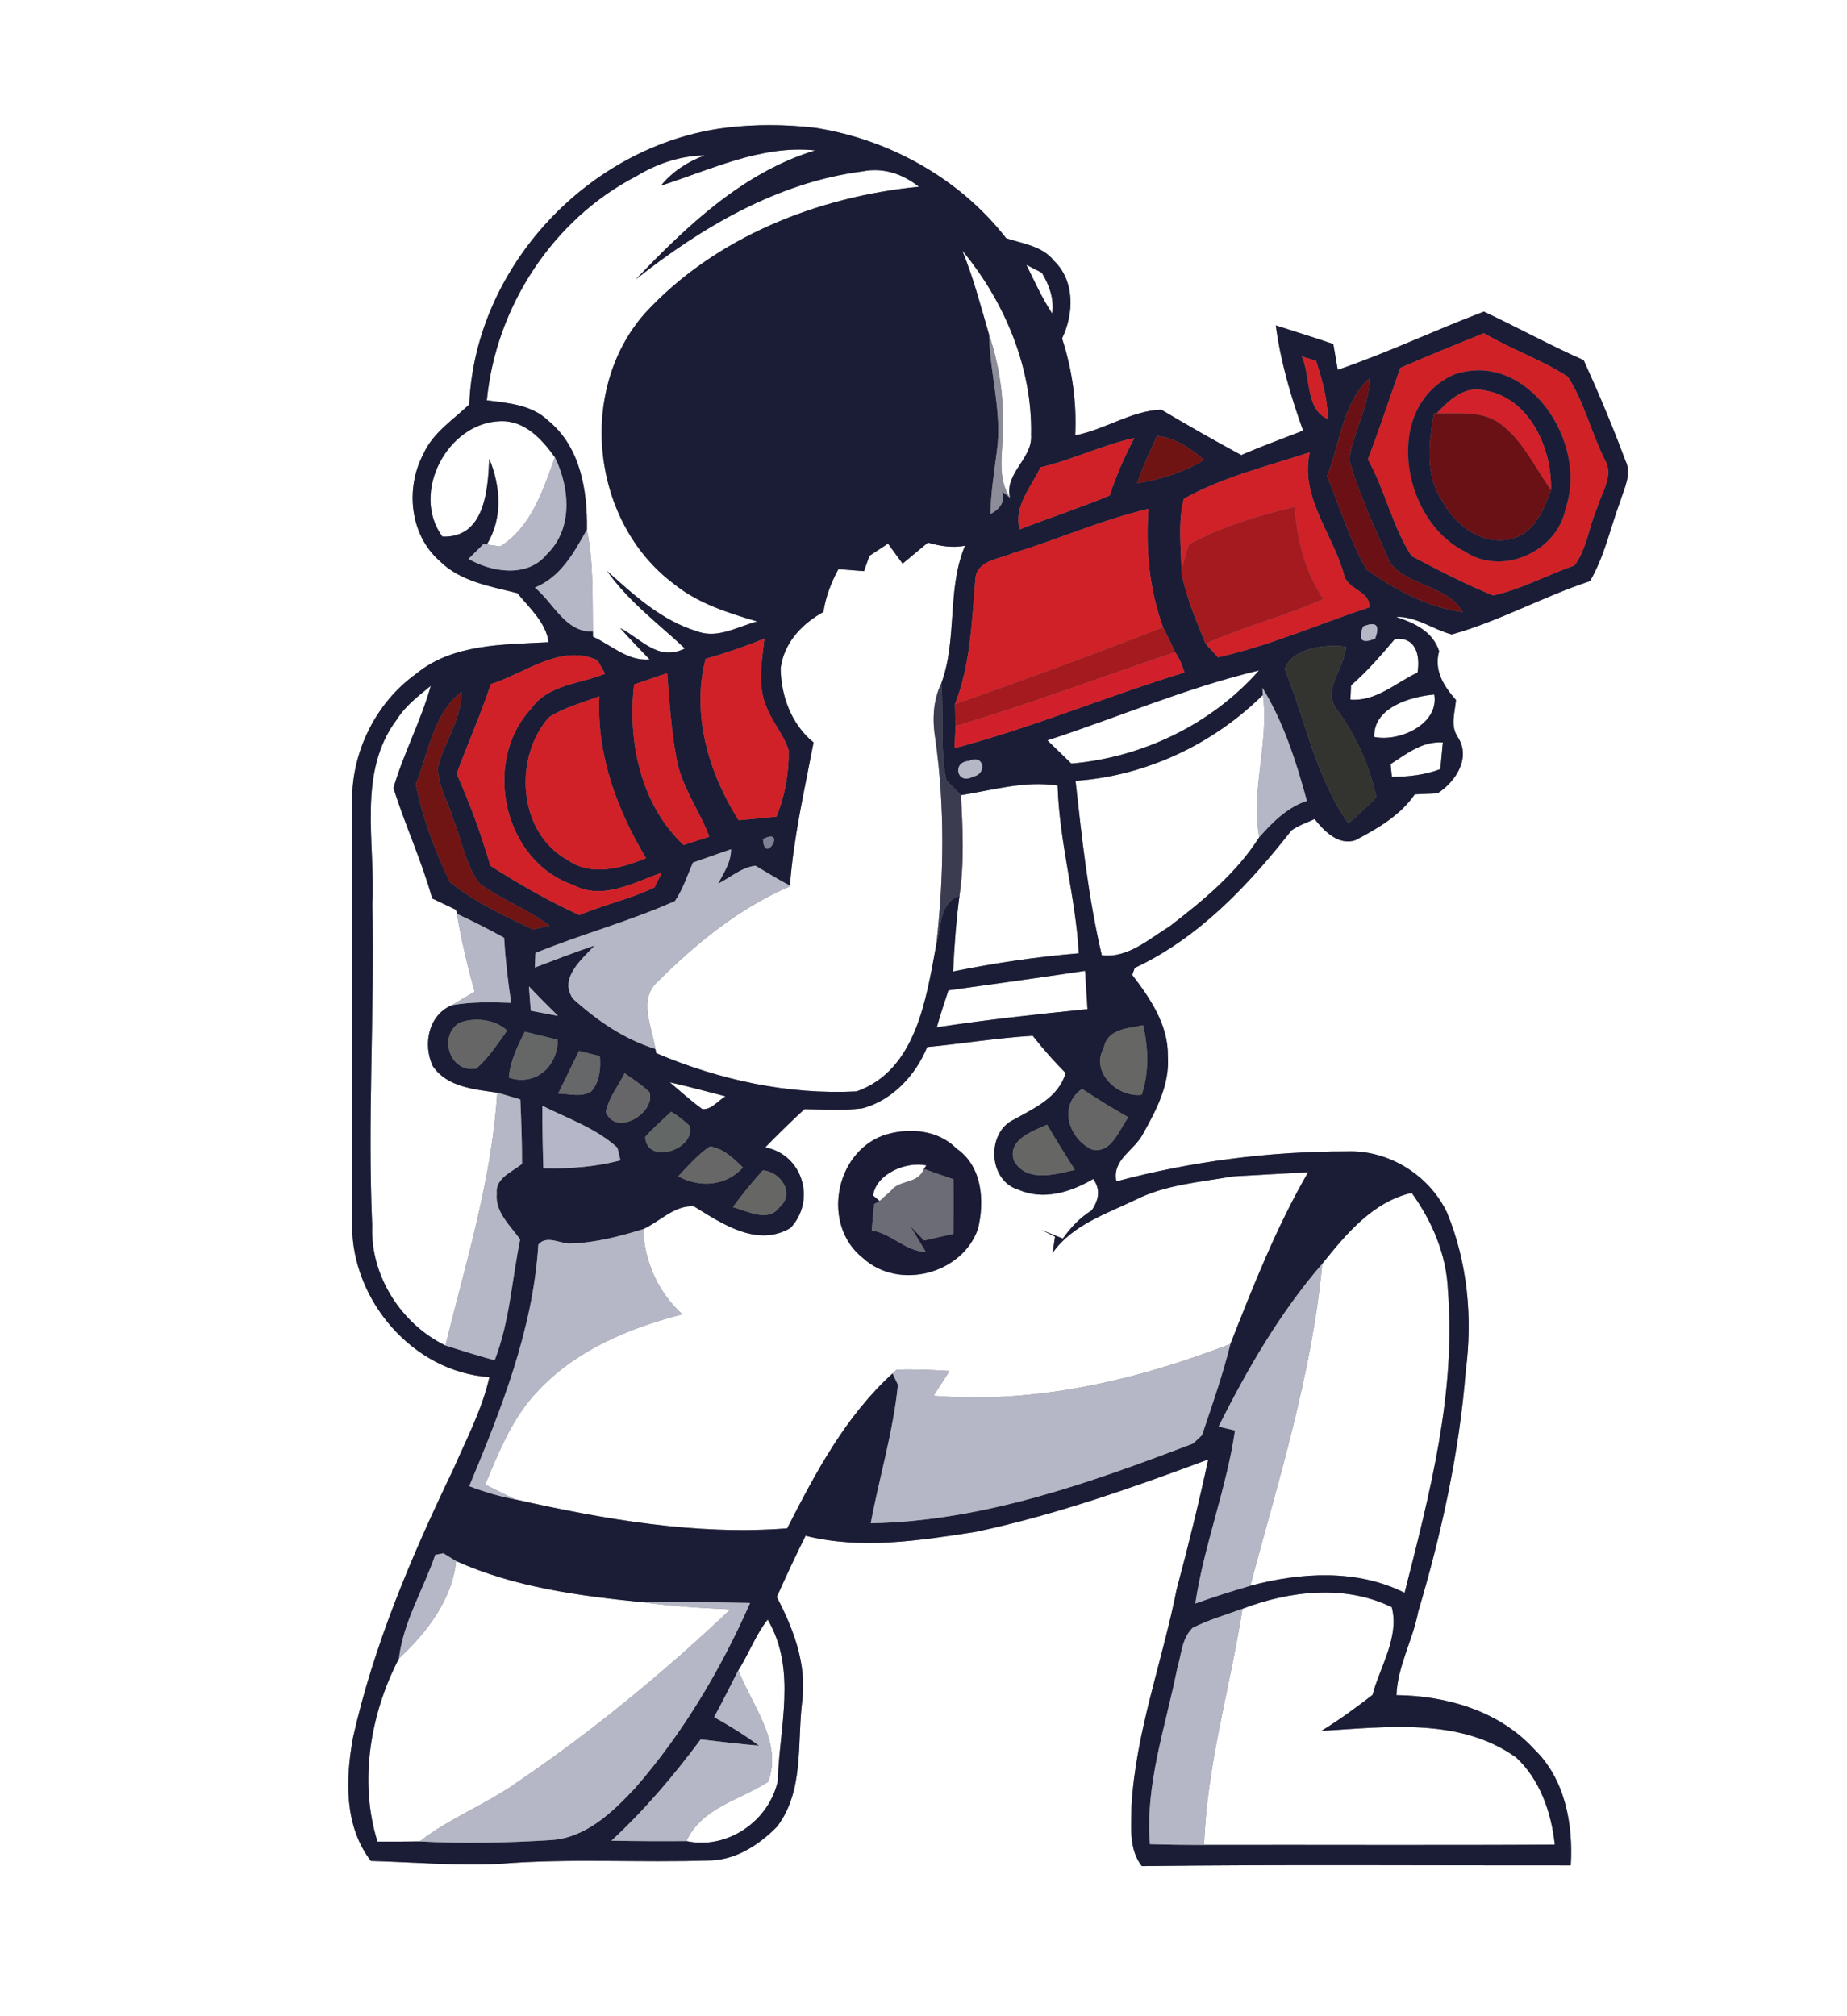 <?xml version="1.0" encoding="UTF-8" ?>
<!DOCTYPE svg PUBLIC "-//W3C//DTD SVG 1.1//EN" "http://www.w3.org/Graphics/SVG/1.1/DTD/svg11.dtd">
<svg width="229pt" height="250pt" viewBox="0 0 229 250" version="1.1" xmlns="http://www.w3.org/2000/svg">
<rect x="0" y="0" width="229" height="250" fill="#808080" stroke="none"/>
<g id="#ffffffff">
<path fill="#ffffff" opacity="1.00" d=" M 0.00 0.00 L 229.00 0.00 L 229.00 250.00 L 0.00 250.00 L 0.00 0.00 M 89.96 15.84 C 73.05 17.98 58.89 33.05 58.18 50.15 C 56.17 52.07 53.65 53.67 52.49 56.30 C 50.25 60.52 50.79 66.28 54.48 69.53 C 57.06 72.12 60.77 72.69 64.15 73.55 C 65.64 75.40 67.68 77.15 68.02 79.63 C 62.41 79.94 56.13 79.79 51.55 83.58 C 46.65 87.11 43.69 93.05 43.66 99.07 C 43.69 116.71 43.67 134.35 43.66 151.99 C 43.67 161.30 51.23 170.13 60.68 170.76 C 59.77 174.78 57.84 178.42 56.21 182.17 C 51.07 192.86 46.36 203.87 43.76 215.49 C 42.84 220.63 42.65 226.38 45.98 230.75 C 51.33 230.90 56.68 231.38 62.03 231.10 C 70.68 230.40 79.38 230.99 88.04 230.69 C 91.26 230.63 94.17 228.72 96.35 226.49 C 99.71 222.07 98.82 216.14 99.46 210.95 C 100.05 206.38 98.39 201.99 96.31 198.02 C 97.45 195.47 98.63 192.93 99.88 190.43 C 106.85 192.17 114.03 191.02 121.00 189.94 C 130.86 187.85 140.37 184.48 149.80 180.97 C 148.64 186.37 147.32 191.73 145.89 197.07 C 144.11 206.04 140.82 214.75 140.29 223.94 C 140.28 226.44 139.91 229.28 141.57 231.39 C 159.29 231.17 177.02 231.32 194.75 231.30 C 195.07 226.19 194.03 220.54 190.19 216.87 C 185.88 212.16 179.36 210.26 173.14 210.19 C 173.28 206.57 175.18 203.35 175.84 199.83 C 178.74 190.10 180.93 180.11 181.73 169.98 C 182.60 163.40 181.95 156.51 179.40 150.34 C 177.19 145.71 172.18 142.58 167.02 142.77 C 157.38 142.76 147.72 144.00 138.41 146.49 C 137.85 143.73 140.70 142.65 141.75 140.53 C 143.40 137.59 145.04 134.43 144.80 130.94 C 144.85 127.10 142.62 123.80 140.38 120.89 C 140.46 120.67 140.61 120.23 140.69 120.02 C 148.62 116.31 154.79 109.77 160.12 102.97 C 160.99 102.35 162.03 102.01 162.99 101.56 C 164.17 103.05 165.98 104.91 168.08 104.17 C 170.83 102.72 173.61 101.11 175.41 98.50 C 176.12 98.47 177.53 98.40 178.24 98.37 C 180.50 96.93 182.45 93.91 180.70 91.33 C 179.80 89.94 180.39 88.31 180.52 86.80 C 179.01 85.07 177.76 83.16 178.43 80.74 C 177.63 78.27 175.35 77.25 173.09 76.49 C 175.60 76.41 177.65 78.05 180.00 78.67 C 185.90 77.02 191.31 73.98 197.13 72.06 C 198.94 68.98 199.66 65.43 200.90 62.11 C 201.39 60.50 202.35 58.77 201.52 57.10 C 199.95 52.89 198.21 48.75 196.35 44.66 C 192.16 42.81 188.13 40.59 183.98 38.64 C 177.90 40.94 172.02 43.76 165.86 45.86 C 165.72 45.06 165.45 43.46 165.31 42.66 C 162.95 41.85 160.55 41.12 158.18 40.35 C 158.77 44.82 160.04 49.17 161.57 53.40 C 159.01 54.40 156.42 55.33 153.90 56.43 C 150.55 54.63 147.25 52.73 143.98 50.80 C 140.30 50.92 136.97 53.29 133.31 53.98 C 133.51 49.91 132.94 45.84 131.68 41.96 C 133.16 38.91 133.28 34.84 130.69 32.35 C 129.24 30.50 126.83 30.23 124.75 29.54 C 119.00 22.14 110.26 17.27 101.03 15.84 C 97.35 15.42 93.64 15.39 89.96 15.84 Z" />
<path fill="#ffffff" opacity="1.00" d=" M 81.94 23.02 C 88.15 21.03 94.39 17.95 101.08 18.65 C 92.15 21.35 85.13 28.04 78.83 34.64 C 86.99 28.17 96.46 22.59 106.94 21.25 C 109.51 20.73 111.93 21.57 113.93 23.15 C 101.34 24.40 88.61 29.42 79.93 38.88 C 71.48 48.50 73.35 64.81 83.59 72.43 C 86.56 74.83 90.27 76.00 93.88 77.06 C 91.46 77.69 88.97 79.25 86.43 78.28 C 82.04 76.96 78.60 73.79 75.27 70.80 C 77.92 74.58 81.65 77.34 84.92 80.41 C 81.58 82.06 79.52 79.22 76.89 77.87 C 78.06 79.21 79.32 80.47 80.54 81.77 C 77.82 82.00 75.82 80.00 73.52 78.95 L 73.51 78.30 C 73.44 74.08 73.61 69.83 72.77 65.67 C 72.85 60.82 71.96 55.40 67.96 52.15 C 65.93 50.19 63.01 49.97 60.36 49.64 C 61.48 38.06 68.52 27.21 78.89 21.85 C 81.47 20.27 84.36 19.31 87.39 19.26 C 85.27 20.04 83.38 21.26 81.94 23.02 Z" />
<path fill="#ffffff" opacity="1.00" d=" M 119.31 31.07 C 124.56 37.39 128.03 45.65 127.84 53.95 C 128.05 56.91 124.49 58.64 125.23 61.73 C 123.50 59.09 124.41 55.97 124.33 53.05 C 124.47 49.14 123.88 45.21 122.63 41.50 C 121.61 37.99 120.69 34.45 119.31 31.07 Z" />
<path fill="#ffffff" opacity="1.00" d=" M 127.25 32.83 C 127.73 33.08 128.69 33.58 129.18 33.83 C 130.10 35.37 130.71 37.07 130.46 38.89 C 129.20 36.97 128.26 34.88 127.25 32.83 Z" />
<path fill="#ffffff" opacity="1.00" d=" M 54.85 66.54 C 50.88 61.13 55.47 52.42 62.00 52.23 C 65.02 52.09 67.20 54.45 68.80 56.71 C 67.31 60.78 65.91 65.31 62.02 67.76 C 61.60 67.70 60.77 67.58 60.35 67.52 C 62.36 64.30 62.07 60.27 60.66 56.88 C 60.49 60.73 60.12 66.73 54.85 66.54 Z" />
<path fill="#ffffff" opacity="1.00" d=" M 107.80 68.92 C 108.56 68.42 109.34 67.92 110.10 67.41 C 110.56 68.03 111.46 69.27 111.91 69.89 C 112.96 69.02 114.01 68.15 115.05 67.28 C 116.55 67.73 118.10 67.96 119.65 67.67 C 117.37 73.07 118.73 79.25 116.71 84.73 C 115.65 86.91 115.59 89.35 115.98 91.71 C 117.16 100.10 117.04 108.65 116.10 117.06 C 114.85 123.78 113.62 132.70 106.21 135.33 C 97.73 135.77 89.16 133.91 81.37 130.59 L 81.25 130.06 C 80.86 127.34 79.05 123.88 81.59 121.68 C 86.34 116.94 91.70 112.58 97.91 109.92 L 97.94 109.80 C 98.39 103.80 99.75 97.95 100.87 92.06 C 98.13 89.84 96.83 86.30 96.79 82.86 C 97.20 79.70 99.40 77.37 102.09 75.88 C 102.37 74.00 103.05 72.23 103.95 70.57 C 104.74 70.63 106.32 70.76 107.12 70.82 C 107.29 70.35 107.63 69.40 107.80 68.92 Z" />
<path fill="#ffffff" opacity="1.00" d=" M 167.51 84.98 C 169.51 83.26 171.23 81.24 172.94 79.24 C 175.59 78.92 176.10 81.33 175.75 83.40 C 173.04 84.66 170.62 87.01 167.43 86.75 C 167.45 86.31 167.49 85.43 167.51 84.98 Z" />
<path fill="#ffffff" opacity="1.00" d=" M 129.86 91.80 C 138.61 88.95 147.14 85.26 156.10 83.13 C 150.23 89.80 141.65 93.93 132.83 94.68 C 131.84 93.72 130.85 92.75 129.86 91.80 Z" />
<path fill="#ffffff" opacity="1.00" d=" M 49.21 89.20 C 50.28 87.50 51.89 86.29 53.41 85.04 C 52.20 89.38 50.05 93.38 48.78 97.70 C 50.22 102.32 52.29 106.72 53.58 111.40 C 54.57 111.87 55.56 112.35 56.55 112.82 L 56.65 113.31 C 57.20 116.57 57.96 119.79 58.85 122.97 C 57.90 123.52 56.95 124.06 56.02 124.64 C 53.09 125.88 52.41 129.53 53.66 132.20 C 55.45 134.82 58.80 135.06 61.65 135.49 C 60.99 146.21 57.78 156.47 55.23 166.84 C 49.73 164.18 45.90 158.16 46.15 152.02 C 45.55 138.71 46.46 125.39 46.17 112.06 C 46.57 104.46 44.25 95.77 49.21 89.20 Z" />
<path fill="#ffffff" opacity="1.00" d=" M 170.39 91.38 C 170.25 87.76 174.84 86.37 177.83 86.12 C 178.44 89.81 173.50 92.02 170.39 91.38 Z" />
<path fill="#ffffff" opacity="1.00" d=" M 133.35 96.82 C 142.05 96.23 150.39 92.29 156.58 86.17 C 157.37 92.07 155.06 97.92 156.13 103.81 C 153.31 108.27 149.15 111.68 145.01 114.87 C 142.42 116.45 139.87 118.83 136.61 118.46 C 134.94 111.36 134.15 104.06 133.35 96.82 Z" />
<path fill="#ffffff" opacity="1.00" d=" M 172.41 94.75 C 174.39 93.48 176.37 91.87 178.89 92.06 C 178.79 93.16 178.69 94.26 178.58 95.37 C 176.66 96.10 174.61 96.32 172.57 96.33 C 172.53 95.94 172.45 95.15 172.41 94.75 Z" />
<path fill="#ffffff" opacity="1.00" d=" M 119.15 98.60 C 123.11 97.97 127.09 96.77 131.13 97.41 C 131.33 104.43 133.37 111.22 133.76 118.21 C 128.52 118.64 123.32 119.42 118.17 120.46 C 118.32 117.32 118.55 114.18 118.96 111.07 C 119.57 106.94 119.36 102.75 119.15 98.60 Z" />
<path fill="#ffffff" opacity="1.00" d=" M 117.59 122.80 C 123.24 122.02 128.89 121.23 134.53 120.38 C 134.64 121.96 134.74 123.54 134.83 125.13 C 128.59 125.76 122.35 126.44 116.15 127.38 C 116.59 125.84 117.08 124.32 117.59 122.80 Z" />
<path fill="#ffffff" opacity="1.00" d=" M 114.96 129.83 C 119.32 129.41 123.66 128.70 128.04 128.43 C 129.31 130.05 130.67 131.59 132.12 133.05 C 131.28 136.05 128.26 137.40 125.77 138.79 C 122.25 140.37 122.49 146.41 126.28 147.52 C 129.37 148.88 132.78 147.82 135.54 146.19 C 136.50 147.50 136.23 148.82 135.35 150.08 C 133.92 150.98 132.74 152.20 131.78 153.58 C 131.12 153.31 129.80 152.78 129.14 152.51 L 130.81 153.34 C 130.74 153.85 130.58 154.86 130.50 155.37 C 132.90 151.91 137.14 150.52 140.79 148.77 C 144.54 146.88 148.78 146.59 152.84 145.87 C 155.96 145.70 159.07 145.51 162.19 145.35 C 158.27 152.11 155.41 159.39 152.55 166.65 C 140.88 171.16 128.32 174.11 115.74 173.07 C 116.40 172.04 117.06 171.02 117.73 170.00 C 115.55 169.87 113.36 169.76 111.18 169.84 C 111.05 169.96 110.80 170.19 110.67 170.30 C 104.84 175.60 101.12 182.60 97.60 189.51 C 86.30 190.39 74.96 188.40 63.96 185.94 C 62.67 185.35 61.41 184.71 60.15 184.08 C 61.85 180.04 63.51 175.82 66.58 172.59 C 71.30 167.45 77.96 164.68 84.59 162.97 C 81.59 160.20 79.91 156.49 79.74 152.41 C 81.82 151.47 83.68 149.38 86.05 149.59 C 89.56 151.75 93.87 154.70 98.00 152.27 C 101.20 148.89 99.56 143.16 94.88 142.27 C 96.46 140.65 98.08 139.06 99.74 137.53 C 102.13 137.55 104.54 137.74 106.92 137.43 C 110.65 136.44 113.52 133.33 114.96 129.83 M 109.54 140.78 C 103.44 143.00 101.88 151.96 106.98 155.98 C 111.39 160.03 119.26 158.01 121.24 152.41 C 122.11 148.95 121.79 144.59 118.58 142.41 C 116.25 140.04 112.56 139.78 109.54 140.78 Z" />
<path fill="#ffffff" opacity="1.00" d=" M 83.04 134.20 C 85.36 134.72 87.65 135.35 89.95 135.94 C 89.02 136.48 88.24 137.60 87.09 137.53 C 85.66 136.51 84.37 135.32 83.04 134.20 Z" />
<path fill="#ffffff" opacity="1.00" d=" M 108.25 148.24 C 108.61 145.57 112.32 143.97 114.86 144.51 L 114.54 144.94 C 113.91 146.71 111.87 146.32 110.73 147.36 C 110.67 147.43 110.56 147.56 110.50 147.63 C 110.14 147.96 109.42 148.60 109.06 148.92 C 108.86 148.75 108.46 148.41 108.25 148.24 Z" />
<path fill="#ffffff" opacity="1.00" d=" M 163.94 156.70 C 166.88 153.03 170.24 148.99 175.03 147.91 C 177.57 151.44 179.34 155.57 179.52 159.96 C 180.55 172.72 177.26 185.25 174.15 197.50 C 168.22 194.53 161.25 194.96 155.01 196.63 C 158.54 183.46 162.67 170.33 163.94 156.70 Z" />
<path fill="#ffffff" opacity="1.00" d=" M 56.55 193.57 C 63.86 196.83 71.80 197.88 79.68 198.67 C 83.29 199.17 86.93 199.39 90.57 199.55 C 82.30 207.38 73.47 214.65 64.04 221.05 C 60.21 223.77 55.75 225.43 52.04 228.33 C 50.29 228.36 48.54 228.36 46.80 228.35 C 44.47 220.90 45.93 212.46 49.46 205.65 C 52.89 202.46 56.05 198.38 56.55 193.57 Z" />
<path fill="#ffffff" opacity="1.00" d=" M 154.05 199.48 C 159.86 197.25 166.84 196.45 172.56 199.29 C 173.53 202.95 171.11 206.64 170.17 210.16 C 168.13 211.75 166.04 213.27 163.84 214.62 C 171.92 214.15 180.96 212.91 187.98 217.92 C 190.95 220.68 192.35 224.77 192.77 228.73 C 178.28 228.82 163.78 228.74 149.29 228.77 C 149.63 218.83 152.52 209.25 154.05 199.48 Z" />
<path fill="#ffffff" opacity="1.00" d=" M 91.54 207.11 C 92.85 205.07 93.67 202.73 95.18 200.82 C 98.83 207.02 96.62 214.17 96.43 220.86 C 95.33 225.81 90.17 229.40 85.10 228.29 C 87.03 224.11 91.72 223.22 95.23 220.94 C 97.08 216.08 93.25 211.47 91.54 207.11 Z" />
</g>
<g id="#1b1d36ff">
<path fill="#1b1d36" opacity="1.00" d=" M 89.96 15.84 C 93.64 15.39 97.35 15.42 101.03 15.84 C 110.26 17.27 119.00 22.14 124.75 29.54 C 126.83 30.23 129.24 30.50 130.69 32.35 C 133.28 34.84 133.16 38.91 131.68 41.96 C 132.94 45.84 133.51 49.91 133.31 53.98 C 136.97 53.29 140.30 50.92 143.98 50.80 C 147.25 52.73 150.55 54.63 153.90 56.43 C 156.42 55.33 159.01 54.40 161.57 53.40 C 160.04 49.17 158.77 44.82 158.18 40.35 C 160.55 41.12 162.95 41.85 165.31 42.66 C 165.45 43.46 165.72 45.06 165.86 45.86 C 172.02 43.76 177.90 40.94 183.98 38.64 C 188.13 40.59 192.16 42.81 196.35 44.66 C 198.21 48.75 199.95 52.89 201.52 57.10 C 202.35 58.77 201.39 60.50 200.90 62.11 C 199.66 65.43 198.94 68.98 197.13 72.06 C 191.31 73.98 185.90 77.02 180.00 78.67 C 177.65 78.05 175.60 76.41 173.09 76.49 C 175.35 77.25 177.63 78.27 178.43 80.74 C 177.76 83.16 179.01 85.07 180.52 86.80 C 180.39 88.31 179.80 89.94 180.70 91.33 C 182.45 93.91 180.50 96.93 178.24 98.37 C 177.53 98.40 176.12 98.47 175.41 98.50 C 173.61 101.11 170.83 102.72 168.08 104.17 C 165.98 104.91 164.17 103.05 162.99 101.56 C 162.03 102.01 160.99 102.35 160.12 102.97 C 154.79 109.77 148.62 116.31 140.69 120.02 C 140.61 120.23 140.46 120.67 140.38 120.89 C 142.62 123.80 144.85 127.10 144.80 130.94 C 145.04 134.43 143.40 137.59 141.75 140.53 C 140.70 142.65 137.85 143.73 138.41 146.49 C 147.72 144.00 157.38 142.76 167.02 142.77 C 172.18 142.58 177.19 145.71 179.40 150.34 C 181.95 156.51 182.60 163.40 181.73 169.98 C 180.93 180.11 178.74 190.10 175.84 199.83 C 175.18 203.35 173.28 206.57 173.14 210.19 C 179.36 210.26 185.88 212.16 190.19 216.87 C 194.03 220.54 195.07 226.19 194.75 231.30 C 177.02 231.32 159.29 231.17 141.57 231.39 C 139.91 229.28 140.28 226.44 140.29 223.94 C 140.82 214.75 144.11 206.04 145.89 197.07 C 147.32 191.73 148.64 186.37 149.80 180.97 C 140.37 184.48 130.86 187.85 121.00 189.94 C 114.03 191.02 106.85 192.17 99.88 190.43 C 98.63 192.93 97.45 195.47 96.31 198.02 C 98.39 201.99 100.05 206.38 99.46 210.95 C 98.82 216.14 99.71 222.07 96.35 226.49 C 94.17 228.72 91.26 230.63 88.04 230.69 C 79.38 230.99 70.68 230.40 62.03 231.10 C 56.68 231.38 51.33 230.90 45.98 230.75 C 42.65 226.38 42.84 220.63 43.76 215.49 C 46.36 203.87 51.07 192.86 56.21 182.17 C 57.84 178.42 59.77 174.78 60.68 170.76 C 51.23 170.13 43.67 161.30 43.66 151.99 C 43.67 134.35 43.69 116.71 43.66 99.07 C 43.69 93.05 46.65 87.11 51.55 83.58 C 56.13 79.79 62.41 79.94 68.02 79.63 C 67.68 77.15 65.64 75.40 64.15 73.55 C 60.77 72.69 57.06 72.12 54.48 69.53 C 50.79 66.28 50.25 60.52 52.49 56.30 C 53.65 53.67 56.17 52.07 58.18 50.15 C 58.89 33.05 73.05 17.98 89.96 15.84 M 81.94 23.02 C 83.38 21.26 85.27 20.04 87.39 19.26 C 84.36 19.31 81.47 20.27 78.89 21.85 C 68.52 27.21 61.48 38.06 60.36 49.64 C 63.01 49.97 65.93 50.19 67.96 52.15 C 71.96 55.40 72.85 60.82 72.77 65.67 C 71.16 68.53 69.54 71.54 66.32 72.86 C 68.62 74.73 70.10 78.45 73.51 78.30 L 73.52 78.95 C 75.82 80.00 77.82 82.00 80.54 81.77 C 79.32 80.47 78.06 79.21 76.89 77.87 C 79.52 79.22 81.58 82.06 84.92 80.41 C 81.65 77.34 77.92 74.58 75.27 70.80 C 78.60 73.79 82.04 76.96 86.43 78.28 C 88.97 79.25 91.46 77.69 93.88 77.06 C 90.27 76.00 86.56 74.83 83.59 72.43 C 73.35 64.81 71.48 48.50 79.93 38.88 C 88.61 29.42 101.34 24.40 113.93 23.15 C 111.93 21.57 109.51 20.73 106.94 21.25 C 96.46 22.59 86.99 28.17 78.83 34.64 C 85.13 28.04 92.15 21.35 101.08 18.65 C 94.39 17.95 88.15 21.03 81.94 23.02 M 119.31 31.07 C 120.69 34.45 121.61 37.99 122.63 41.50 C 122.72 46.35 124.29 51.14 123.59 56.01 C 123.25 58.58 122.86 61.14 122.79 63.74 C 124.15 63.03 124.63 62.08 124.22 60.91 L 125.23 61.73 C 124.49 58.64 128.05 56.91 127.84 53.95 C 128.03 45.65 124.56 37.39 119.31 31.07 M 127.25 32.83 C 128.26 34.88 129.20 36.97 130.46 38.89 C 130.71 37.07 130.10 35.37 129.18 33.83 C 128.69 33.58 127.73 33.08 127.25 32.83 M 173.62 45.62 C 172.28 49.40 171.03 53.21 169.60 56.96 C 171.75 60.80 172.62 65.27 175.02 68.95 C 178.32 70.69 181.66 72.43 185.13 73.83 C 188.62 73.06 191.84 71.29 195.22 70.11 C 196.74 68.04 196.99 65.34 198.01 63.01 C 198.54 61.06 200.17 59.00 198.95 56.98 C 197.28 53.63 196.42 49.87 194.39 46.72 C 191.11 44.58 187.35 43.32 183.99 41.32 C 180.52 42.71 177.05 44.12 173.62 45.62 M 161.41 44.20 C 162.54 46.66 161.81 50.77 164.63 51.95 C 164.61 49.47 163.92 47.09 163.18 44.75 C 162.74 44.61 161.85 44.34 161.41 44.20 M 164.54 59.00 C 166.13 62.87 167.32 66.95 169.41 70.60 C 172.94 73.11 177.01 75.32 181.36 75.90 C 179.42 72.52 174.56 72.72 172.32 69.75 C 170.52 65.54 168.50 61.37 167.27 56.97 C 167.79 53.53 169.73 50.42 169.83 46.88 C 166.40 49.94 166.22 54.96 164.54 59.00 M 54.85 66.54 C 60.12 66.73 60.49 60.73 60.66 56.88 C 62.07 60.27 62.36 64.30 60.35 67.52 L 59.95 67.46 C 59.49 67.92 58.56 68.84 58.09 69.30 C 61.01 70.99 65.43 71.66 67.80 68.72 C 71.08 65.56 70.65 60.50 68.80 56.71 C 67.20 54.45 65.02 52.09 62.00 52.23 C 55.47 52.42 50.88 61.13 54.85 66.54 M 143.45 54.07 C 142.54 55.98 141.69 57.93 140.98 59.94 C 143.88 59.42 146.76 58.60 149.28 57.02 C 147.59 55.59 145.73 54.27 143.45 54.07 M 129.00 57.95 C 127.86 60.41 125.65 62.75 126.42 65.65 C 130.12 64.19 133.92 62.98 137.59 61.44 C 138.38 58.97 139.44 56.61 140.64 54.31 C 136.66 55.19 132.97 57.02 129.00 57.95 M 146.77 61.85 C 146.01 64.86 146.46 68.00 146.49 71.07 C 147.09 74.10 148.31 76.96 149.48 79.82 C 149.86 80.24 150.63 81.08 151.01 81.50 C 157.41 80.07 163.53 77.37 169.77 75.30 C 169.98 73.31 166.98 73.10 166.63 71.23 C 165.23 66.16 161.15 61.63 162.39 56.09 C 157.14 57.81 151.59 59.15 146.77 61.85 M 125.58 68.59 C 123.83 69.36 120.99 69.47 120.92 71.96 C 120.48 77.12 120.33 82.43 118.40 87.32 C 118.42 88.00 118.45 89.35 118.47 90.03 C 118.44 90.71 118.38 92.09 118.35 92.77 C 128.03 90.21 137.30 86.31 146.87 83.38 C 146.56 82.50 146.25 81.61 145.69 80.87 C 145.23 79.82 144.73 78.80 144.20 77.79 C 142.50 73.08 142.02 68.07 142.39 63.10 C 136.63 64.44 131.22 66.88 125.58 68.59 M 107.80 68.92 C 107.63 69.40 107.29 70.35 107.12 70.82 C 106.32 70.76 104.74 70.63 103.95 70.57 C 103.05 72.23 102.37 74.00 102.09 75.88 C 99.40 77.37 97.20 79.70 96.79 82.86 C 96.83 86.30 98.13 89.84 100.87 92.06 C 99.75 97.95 98.39 103.80 97.94 109.80 C 96.46 109.07 95.09 108.17 93.66 107.35 C 91.94 107.55 90.54 108.82 89.03 109.58 C 89.73 108.23 90.66 106.91 90.63 105.31 C 89.05 105.85 87.49 106.41 85.92 106.96 C 85.21 108.56 84.68 110.28 83.68 111.73 C 78.06 114.25 72.08 115.84 66.39 118.17 C 66.37 118.62 66.33 119.52 66.31 119.97 C 68.78 119.04 71.23 118.07 73.73 117.24 C 72.14 118.94 69.25 121.33 71.05 123.85 C 74.00 126.52 77.41 128.88 81.25 130.06 L 81.37 130.59 C 89.16 133.91 97.73 135.77 106.21 135.33 C 113.62 132.70 114.85 123.78 116.10 117.06 C 116.76 114.92 116.39 111.96 118.96 111.07 C 118.55 114.18 118.32 117.32 118.17 120.46 C 123.32 119.42 128.52 118.64 133.76 118.21 C 133.37 111.22 131.33 104.43 131.13 97.41 C 127.09 96.77 123.11 97.97 119.15 98.60 C 118.69 98.13 117.77 97.20 117.31 96.73 C 116.55 92.79 117.03 88.72 116.71 84.73 C 118.73 79.25 117.37 73.07 119.65 67.67 C 118.10 67.96 116.55 67.73 115.05 67.28 C 114.01 68.15 112.96 69.02 111.91 69.89 C 111.46 69.27 110.56 68.03 110.10 67.41 C 109.34 67.92 108.56 68.42 107.80 68.92 M 169.01 77.68 C 168.34 79.36 168.83 79.86 170.49 79.19 C 171.13 77.52 170.64 77.02 169.01 77.68 M 87.48 81.69 C 85.71 88.58 87.86 95.84 91.58 101.71 C 93.15 101.58 94.71 101.42 96.27 101.26 C 97.34 98.65 97.83 95.85 97.78 93.03 C 97.20 91.15 95.82 89.63 95.09 87.80 C 93.85 85.07 94.46 82.03 94.78 79.18 C 92.40 80.16 89.96 80.99 87.48 81.69 M 159.30 82.98 C 161.87 89.35 163.17 96.44 167.19 102.11 C 168.38 101.07 169.53 99.97 170.65 98.85 C 169.82 94.99 168.19 91.39 165.91 88.17 C 163.72 85.63 166.75 82.89 166.88 80.19 C 164.44 79.83 160.13 80.35 159.30 82.98 M 167.51 84.98 C 167.49 85.43 167.45 86.31 167.43 86.75 C 170.62 87.01 173.04 84.66 175.75 83.40 C 176.10 81.33 175.59 78.92 172.94 79.24 C 171.23 81.24 169.51 83.26 167.51 84.98 M 60.86 84.83 C 59.61 88.59 57.98 92.22 56.62 95.95 C 58.27 99.65 59.66 103.46 60.80 107.35 C 64.34 109.63 68.01 111.72 71.84 113.47 C 74.88 112.17 78.16 111.47 81.15 110.04 C 81.37 109.58 81.82 108.67 82.04 108.22 C 78.55 109.42 74.75 111.69 71.06 109.73 C 62.41 106.78 59.73 94.46 65.84 87.89 C 67.93 84.87 71.90 84.82 75.02 83.54 C 74.79 83.12 74.32 82.29 74.09 81.87 C 69.55 79.77 65.08 83.50 60.86 84.83 M 129.86 91.80 C 130.85 92.75 131.84 93.72 132.83 94.68 C 141.65 93.93 150.23 89.80 156.10 83.13 C 147.14 85.26 138.61 88.95 129.86 91.80 M 78.62 84.87 C 77.79 91.90 79.43 99.77 84.75 104.78 C 85.55 104.52 87.14 104.01 87.94 103.75 C 86.72 100.44 84.46 97.54 83.87 94.00 C 83.22 90.53 82.99 86.99 82.72 83.47 C 81.35 83.94 79.99 84.41 78.62 84.87 M 49.21 89.20 C 44.25 95.77 46.57 104.46 46.17 112.06 C 46.46 125.39 45.55 138.71 46.15 152.02 C 45.90 158.16 49.73 164.18 55.23 166.84 C 57.25 167.48 59.28 168.11 61.33 168.67 C 63.20 163.87 63.46 158.68 64.49 153.68 C 63.27 151.97 61.35 150.28 61.59 147.98 C 61.38 146.07 63.53 145.31 64.72 144.31 C 64.73 141.65 64.63 138.99 64.51 136.33 C 63.56 136.04 62.61 135.76 61.65 135.49 C 58.80 135.06 55.45 134.82 53.66 132.20 C 52.41 129.53 53.09 125.88 56.02 124.64 C 58.45 124.21 60.92 124.26 63.38 124.35 C 62.97 121.67 62.66 118.98 62.50 116.28 C 60.58 115.22 58.63 114.23 56.65 113.31 L 56.55 112.82 C 55.56 112.35 54.57 111.87 53.58 111.40 C 52.29 106.72 50.22 102.32 48.78 97.70 C 50.05 93.38 52.20 89.38 53.41 85.04 C 51.89 86.29 50.28 87.50 49.21 89.20 M 51.55 97.22 C 52.36 101.40 53.95 105.50 55.77 109.36 C 58.83 111.86 62.52 113.56 66.08 115.25 C 66.59 115.13 67.61 114.90 68.12 114.79 C 65.44 112.72 62.19 111.57 59.48 109.57 C 57.70 107.30 57.31 104.27 56.22 101.66 C 55.59 99.49 54.28 97.43 54.30 95.14 C 55.07 91.96 57.25 89.18 57.22 85.80 C 53.73 88.46 53.13 93.36 51.55 97.22 M 156.52 85.29 L 156.58 86.17 C 150.39 92.29 142.05 96.23 133.35 96.82 C 134.15 104.06 134.94 111.36 136.61 118.46 C 139.87 118.83 142.42 116.45 145.01 114.87 C 149.15 111.68 153.31 108.27 156.13 103.81 C 157.78 101.93 159.60 100.12 162.03 99.30 C 160.72 94.49 159.14 89.53 156.52 85.29 M 170.39 91.38 C 173.50 92.02 178.44 89.81 177.83 86.12 C 174.84 86.37 170.25 87.76 170.39 91.38 M 68.05 88.95 C 63.62 93.99 64.22 103.30 70.43 106.67 C 73.34 108.72 77.09 107.64 80.10 106.41 C 76.47 100.36 73.94 93.50 74.31 86.34 C 72.21 87.15 69.95 87.70 68.05 88.95 M 172.41 94.75 C 172.45 95.15 172.53 95.94 172.57 96.33 C 174.61 96.32 176.66 96.10 178.58 95.37 C 178.69 94.26 178.79 93.16 178.89 92.06 C 176.37 91.87 174.39 93.48 172.41 94.75 M 120.15 94.36 C 117.96 94.45 118.67 97.43 120.65 96.29 C 122.45 95.97 121.97 93.43 120.15 94.36 M 94.60 104.04 C 94.75 107.36 97.63 102.52 94.60 104.04 M 117.59 122.80 C 117.08 124.32 116.59 125.84 116.15 127.38 C 122.35 126.44 128.59 125.76 134.83 125.13 C 134.74 123.54 134.64 121.96 134.53 120.38 C 128.89 121.23 123.24 122.02 117.59 122.80 M 65.58 122.31 C 65.66 123.32 65.74 124.32 65.81 125.33 C 66.94 125.55 68.06 125.76 69.19 125.97 C 67.96 124.77 66.76 123.56 65.58 122.31 M 56.98 126.81 C 54.25 128.48 55.82 133.11 59.04 132.50 C 60.60 131.18 61.69 129.42 62.88 127.79 C 61.36 126.37 58.88 126.12 56.98 126.81 M 136.86 129.95 C 135.14 132.90 138.57 136.13 141.55 135.75 C 142.48 132.94 142.39 129.97 141.72 127.12 C 139.84 127.54 137.28 127.56 136.86 129.95 M 65.07 127.93 C 64.15 129.73 63.27 131.58 63.08 133.62 C 66.40 134.72 69.12 132.26 69.16 128.93 C 67.80 128.59 66.43 128.26 65.07 127.93 M 114.96 129.83 C 113.52 133.33 110.65 136.44 106.92 137.43 C 104.54 137.74 102.13 137.55 99.74 137.53 C 98.08 139.06 96.46 140.65 94.88 142.27 C 99.56 143.16 101.20 148.89 98.00 152.27 C 93.87 154.70 89.56 151.75 86.05 149.59 C 83.68 149.38 81.82 151.47 79.74 152.41 C 76.89 153.29 73.96 154.07 70.96 154.18 C 69.60 154.35 67.81 153.04 66.75 154.32 C 66.09 164.81 62.18 174.68 58.18 184.28 C 60.06 185.00 61.99 185.57 63.96 185.94 C 74.96 188.40 86.30 190.39 97.60 189.51 C 101.12 182.60 104.84 175.60 110.67 170.30 C 110.84 170.66 111.17 171.36 111.33 171.71 C 110.75 177.53 109.03 183.15 107.96 188.88 C 121.83 188.63 135.11 183.88 147.93 178.99 C 148.20 178.73 148.75 178.22 149.03 177.96 C 150.29 174.22 151.60 170.48 152.55 166.65 C 155.41 159.39 158.27 152.11 162.19 145.35 C 159.07 145.51 155.96 145.70 152.84 145.87 C 148.78 146.59 144.54 146.88 140.79 148.77 C 137.14 150.52 132.90 151.91 130.50 155.37 C 130.58 154.86 130.74 153.85 130.81 153.34 L 129.14 152.51 C 129.80 152.78 131.12 153.31 131.78 153.58 C 132.74 152.20 133.92 150.98 135.35 150.08 C 136.23 148.82 136.50 147.50 135.54 146.19 C 132.78 147.82 129.37 148.88 126.28 147.52 C 122.49 146.41 122.25 140.37 125.77 138.79 C 128.26 137.40 131.28 136.05 132.12 133.05 C 130.67 131.59 129.31 130.05 128.04 128.43 C 123.66 128.70 119.32 129.41 114.96 129.83 M 71.79 130.31 C 70.94 132.08 70.06 133.84 69.20 135.61 C 70.56 135.59 72.10 136.13 73.32 135.32 C 74.37 134.11 74.49 132.49 74.38 130.96 C 73.51 130.75 72.65 130.53 71.79 130.31 M 77.45 133.08 C 76.64 134.65 75.49 136.11 75.11 137.86 C 76.31 140.98 81.27 138.08 80.54 135.44 C 79.60 134.53 78.50 133.83 77.45 133.08 M 83.04 134.20 C 84.37 135.32 85.66 136.51 87.09 137.53 C 88.24 137.60 89.02 136.48 89.95 135.94 C 87.65 135.35 85.36 134.72 83.04 134.20 M 134.16 135.02 C 131.19 137.08 132.47 141.17 135.38 142.53 C 137.80 143.11 138.75 140.09 139.89 138.54 C 137.94 137.43 136.03 136.26 134.16 135.02 M 67.25 137.12 C 67.23 139.70 67.29 142.28 67.37 144.86 C 70.59 144.94 73.81 144.69 76.93 143.88 C 76.83 143.49 76.65 142.70 76.55 142.31 C 73.90 139.89 70.41 138.70 67.25 137.12 M 83.22 137.85 C 82.13 138.87 81.00 139.85 80.00 140.97 C 80.14 144.48 86.23 142.61 85.51 139.62 C 84.81 138.94 84.05 138.35 83.22 137.85 M 125.73 143.95 C 127.27 146.67 130.82 145.62 133.26 145.06 C 132.09 143.21 130.93 141.35 129.82 139.46 C 128.02 140.26 124.81 141.36 125.73 143.95 M 84.09 145.86 C 86.74 147.31 90.02 147.08 92.11 144.77 C 90.95 143.63 89.71 142.41 88.03 142.15 C 86.52 143.16 85.33 144.55 84.09 145.86 M 94.57 145.13 C 93.27 146.59 92.01 148.08 90.88 149.68 C 92.69 150.15 95.23 151.65 96.67 149.66 C 98.63 147.97 96.74 145.24 94.57 145.13 M 163.94 156.70 C 158.71 162.76 154.65 169.75 151.09 176.89 C 151.59 177.01 152.61 177.26 153.12 177.38 C 152.06 184.66 149.29 191.56 148.20 198.83 C 150.44 198.02 152.72 197.30 155.01 196.63 C 161.25 194.96 168.22 194.53 174.15 197.50 C 177.26 185.25 180.55 172.72 179.52 159.96 C 179.34 155.57 177.57 151.44 175.03 147.91 C 170.24 148.99 166.88 153.03 163.94 156.70 M 49.46 205.65 C 45.93 212.46 44.47 220.90 46.80 228.35 C 48.54 228.36 50.29 228.36 52.04 228.33 C 57.43 228.61 62.85 228.51 68.23 228.17 C 72.60 227.94 75.92 224.73 78.74 221.72 C 84.68 214.90 89.37 207.00 93.00 198.76 C 88.56 198.69 84.12 198.56 79.68 198.67 C 71.80 197.88 63.86 196.83 56.55 193.57 L 54.97 192.60 L 53.97 192.79 C 52.50 197.08 50.00 201.11 49.46 205.65 M 154.05 199.48 C 151.98 200.24 149.84 200.85 147.87 201.85 C 146.51 203.15 146.48 205.19 145.96 206.88 C 144.53 214.08 141.97 221.22 142.57 228.67 C 144.81 228.74 147.05 228.77 149.29 228.77 C 163.78 228.74 178.28 228.82 192.77 228.73 C 192.35 224.77 190.95 220.68 187.98 217.92 C 180.96 212.91 171.92 214.15 163.84 214.62 C 166.04 213.27 168.13 211.75 170.17 210.16 C 171.11 206.64 173.53 202.95 172.56 199.29 C 166.84 196.45 159.86 197.25 154.05 199.48 M 91.54 207.11 C 90.56 209.05 89.58 211.00 88.54 212.92 C 90.47 213.99 92.34 215.15 94.11 216.46 C 91.69 216.25 89.28 215.96 86.87 215.68 C 83.53 220.18 79.93 224.43 75.81 228.24 C 78.91 228.30 82.00 228.31 85.10 228.29 C 90.17 229.40 95.33 225.81 96.43 220.86 C 96.62 214.17 98.83 207.02 95.18 200.82 C 93.67 202.73 92.85 205.07 91.54 207.11 Z" />
<path fill="#1b1d36" opacity="1.00" d=" M 110.50 147.63 C 110.56 147.56 110.67 147.43 110.73 147.36 L 110.50 147.63 Z" />
</g>
<g id="#8c8d98ff">
<path fill="#8c8d98" opacity="1.00" d=" M 122.63 41.50 C 123.88 45.21 124.47 49.14 124.33 53.05 C 124.41 55.97 123.50 59.09 125.23 61.73 L 124.22 60.91 C 124.63 62.08 124.15 63.03 122.79 63.74 C 122.86 61.14 123.25 58.58 123.59 56.01 C 124.29 51.14 122.72 46.35 122.63 41.50 Z" />
</g>
<g id="#d02127ff">
<path fill="#d02127" opacity="1.00" d=" M 173.62 45.62 C 177.05 44.12 180.52 42.71 183.99 41.32 C 187.35 43.32 191.11 44.58 194.39 46.72 C 196.42 49.87 197.28 53.63 198.95 56.98 C 200.17 59.00 198.54 61.06 198.01 63.01 C 196.99 65.34 196.74 68.04 195.22 70.11 C 191.84 71.29 188.62 73.06 185.13 73.83 C 181.66 72.43 178.32 70.69 175.02 68.95 C 172.62 65.27 171.75 60.80 169.60 56.96 C 171.03 53.21 172.28 49.40 173.62 45.62 M 180.27 46.45 C 171.39 50.44 173.72 64.45 181.60 68.37 C 186.22 71.50 193.13 68.40 194.12 62.98 C 196.93 54.85 189.36 43.33 180.27 46.45 Z" />
</g>
<g id="#d02128ff">
<path fill="#d02128" opacity="1.00" d=" M 161.41 44.20 C 161.85 44.34 162.74 44.61 163.18 44.75 C 163.92 47.09 164.61 49.47 164.63 51.95 C 161.81 50.77 162.54 46.66 161.41 44.20 Z" />
<path fill="#d02128" opacity="1.00" d=" M 129.00 57.95 C 132.97 57.02 136.66 55.19 140.64 54.31 C 139.44 56.61 138.38 58.97 137.59 61.44 C 133.92 62.98 130.12 64.19 126.42 65.65 C 125.65 62.75 127.86 60.41 129.00 57.95 Z" />
<path fill="#d02128" opacity="1.00" d=" M 146.77 61.85 C 151.59 59.15 157.14 57.81 162.39 56.09 C 161.15 61.63 165.23 66.16 166.63 71.23 C 166.98 73.10 169.98 73.31 169.77 75.30 C 163.53 77.37 157.41 80.07 151.01 81.50 C 150.63 81.08 149.86 80.24 149.48 79.82 C 154.22 77.66 159.31 76.40 164.07 74.27 C 161.78 70.88 160.81 66.90 160.52 62.85 C 156.02 63.92 151.52 65.27 147.44 67.49 C 147.00 68.65 146.68 69.84 146.49 71.07 C 146.46 68.00 146.01 64.86 146.77 61.85 Z" />
<path fill="#d02128" opacity="1.00" d=" M 125.58 68.59 C 131.22 66.88 136.63 64.44 142.39 63.10 C 142.02 68.07 142.50 73.08 144.20 77.79 C 135.66 81.12 127.06 84.30 118.40 87.32 C 120.33 82.43 120.48 77.12 120.92 71.96 C 120.99 69.47 123.83 69.36 125.58 68.59 Z" />
<path fill="#d02128" opacity="1.00" d=" M 87.48 81.69 C 89.96 80.99 92.40 80.16 94.78 79.18 C 94.46 82.03 93.85 85.07 95.09 87.80 C 95.82 89.63 97.20 91.15 97.78 93.03 C 97.83 95.85 97.34 98.65 96.27 101.26 C 94.71 101.42 93.15 101.58 91.58 101.71 C 87.86 95.84 85.71 88.58 87.48 81.69 Z" />
<path fill="#d02128" opacity="1.00" d=" M 78.62 84.87 C 79.99 84.41 81.35 83.94 82.72 83.47 C 82.99 86.99 83.22 90.53 83.87 94.00 C 84.46 97.54 86.72 100.44 87.94 103.75 C 87.14 104.01 85.55 104.52 84.75 104.78 C 79.43 99.77 77.79 91.90 78.62 84.87 Z" />
<path fill="#d02128" opacity="1.00" d=" M 68.05 88.95 C 69.95 87.70 72.21 87.15 74.31 86.34 C 73.94 93.50 76.47 100.36 80.10 106.41 C 77.09 107.64 73.34 108.72 70.43 106.67 C 64.22 103.30 63.62 93.99 68.05 88.95 Z" />
</g>
<g id="#1a1d37ff">
<path fill="#1a1d37" opacity="1.00" d=" M 180.27 46.45 C 189.36 43.33 196.93 54.85 194.12 62.98 C 193.13 68.40 186.22 71.50 181.60 68.37 C 173.72 64.45 171.39 50.44 180.27 46.45 M 178.13 51.25 L 177.79 51.26 C 177.16 54.85 176.64 58.87 178.80 62.09 C 180.42 65.23 184.09 67.89 187.74 66.71 C 190.36 65.89 191.43 63.10 192.30 60.76 C 192.44 55.57 189.63 49.28 184.00 48.40 C 181.51 47.83 179.68 49.62 178.13 51.25 Z" />
</g>
<g id="#6b1014ff">
<path fill="#6b1014" opacity="1.00" d=" M 164.54 59.00 C 166.22 54.96 166.40 49.94 169.83 46.88 C 169.73 50.42 167.79 53.53 167.27 56.97 C 168.50 61.37 170.52 65.54 172.32 69.75 C 174.56 72.72 179.42 72.52 181.36 75.90 C 177.01 75.32 172.94 73.11 169.41 70.60 C 167.32 66.95 166.13 62.87 164.54 59.00 Z" />
</g>
<g id="#d2212aff">
<path fill="#d2212a" opacity="1.00" d=" M 178.13 51.25 C 179.68 49.62 181.51 47.83 184.00 48.40 C 189.63 49.28 192.44 55.57 192.30 60.76 C 190.34 58.05 188.93 54.84 186.25 52.74 C 183.98 50.83 180.86 51.35 178.13 51.25 Z" />
</g>
<g id="#6a1115ff">
<path fill="#6a1115" opacity="1.00" d=" M 177.79 51.26 L 178.13 51.25 C 180.86 51.35 183.98 50.83 186.25 52.74 C 188.93 54.84 190.34 58.05 192.30 60.76 C 191.43 63.10 190.36 65.89 187.74 66.71 C 184.09 67.89 180.42 65.23 178.80 62.09 C 176.64 58.87 177.16 54.85 177.79 51.26 Z" />
</g>
<g id="#701313ff">
<path fill="#701313" opacity="1.00" d=" M 143.45 54.07 C 145.73 54.27 147.59 55.59 149.28 57.02 C 146.76 58.60 143.88 59.42 140.98 59.94 C 141.69 57.93 142.54 55.98 143.45 54.07 Z" />
</g>
<g id="#b5b7c7ff">
<path fill="#b5b7c7" opacity="1.00" d=" M 68.80 56.71 C 70.65 60.50 71.08 65.56 67.80 68.72 C 65.43 71.66 61.01 70.99 58.09 69.30 C 58.56 68.84 59.49 67.92 59.95 67.46 L 60.35 67.52 C 60.77 67.58 61.60 67.70 62.02 67.76 C 65.91 65.31 67.31 60.78 68.80 56.71 Z" />
</g>
<g id="#a51a1fff">
<path fill="#a51a1f" opacity="1.00" d=" M 147.44 67.49 C 151.52 65.27 156.02 63.92 160.52 62.85 C 160.81 66.90 161.78 70.88 164.07 74.27 C 159.31 76.40 154.22 77.66 149.48 79.82 C 148.31 76.96 147.09 74.10 146.49 71.07 C 146.68 69.84 147.00 68.65 147.44 67.49 Z" />
</g>
<g id="#b5b7c6ff">
<path fill="#b5b7c6" opacity="1.00" d=" M 66.32 72.86 C 69.54 71.54 71.16 68.53 72.77 65.67 C 73.61 69.83 73.44 74.08 73.51 78.30 C 70.10 78.45 68.62 74.73 66.32 72.86 Z" />
<path fill="#b5b7c6" opacity="1.00" d=" M 169.01 77.68 C 170.64 77.02 171.13 77.52 170.49 79.19 C 168.83 79.86 168.34 79.36 169.01 77.68 Z" />
<path fill="#b5b7c6" opacity="1.00" d=" M 156.52 85.29 C 159.14 89.53 160.72 94.49 162.03 99.30 C 159.60 100.12 157.78 101.93 156.13 103.81 C 155.06 97.92 157.37 92.07 156.58 86.17 L 156.52 85.29 Z" />
<path fill="#b5b7c6" opacity="1.00" d=" M 120.15 94.36 C 121.97 93.43 122.45 95.97 120.65 96.29 C 118.67 97.43 117.96 94.45 120.15 94.36 Z" />
<path fill="#b5b7c6" opacity="1.00" d=" M 85.92 106.96 C 87.49 106.41 89.05 105.85 90.63 105.31 C 90.66 106.91 89.73 108.23 89.03 109.58 C 90.54 108.82 91.94 107.55 93.66 107.35 C 95.09 108.17 96.46 109.07 97.94 109.80 L 97.91 109.92 C 91.70 112.58 86.34 116.94 81.59 121.68 C 79.05 123.88 80.86 127.34 81.25 130.06 C 77.41 128.88 74.00 126.52 71.05 123.85 C 69.25 121.33 72.14 118.94 73.73 117.24 C 71.23 118.07 68.78 119.04 66.31 119.97 C 66.33 119.52 66.37 118.62 66.39 118.17 C 72.08 115.84 78.06 114.25 83.68 111.73 C 84.68 110.28 85.21 108.56 85.92 106.96 Z" />
<path fill="#b5b7c6" opacity="1.00" d=" M 56.65 113.31 C 58.63 114.23 60.58 115.22 62.50 116.28 C 62.66 118.98 62.97 121.67 63.38 124.35 C 60.92 124.26 58.45 124.21 56.02 124.64 C 56.95 124.06 57.90 123.52 58.85 122.97 C 57.96 119.79 57.20 116.57 56.65 113.31 Z" />
<path fill="#b5b7c6" opacity="1.00" d=" M 65.58 122.31 C 66.76 123.56 67.96 124.77 69.19 125.97 C 68.06 125.76 66.94 125.55 65.81 125.33 C 65.74 124.32 65.66 123.32 65.58 122.31 Z" />
<path fill="#b5b7c6" opacity="1.00" d=" M 61.65 135.49 C 62.61 135.76 63.56 136.04 64.51 136.33 C 64.63 138.99 64.73 141.65 64.72 144.31 C 63.53 145.31 61.38 146.07 61.59 147.98 C 61.35 150.28 63.27 151.97 64.49 153.68 C 63.46 158.68 63.20 163.87 61.33 168.67 C 59.28 168.11 57.25 167.48 55.23 166.84 C 57.78 156.47 60.99 146.21 61.65 135.49 Z" />
<path fill="#b5b7c6" opacity="1.00" d=" M 70.96 154.18 C 73.96 154.07 76.89 153.29 79.74 152.41 C 79.91 156.49 81.59 160.20 84.59 162.97 C 77.96 164.68 71.30 167.45 66.58 172.59 C 63.51 175.82 61.85 180.04 60.15 184.08 C 61.41 184.71 62.67 185.35 63.96 185.94 C 61.99 185.57 60.06 185.00 58.18 184.28 C 62.18 174.68 66.09 164.81 66.75 154.32 C 67.81 153.04 69.60 154.35 70.96 154.18 Z" />
<path fill="#b5b7c6" opacity="1.00" d=" M 151.09 176.89 C 154.65 169.75 158.71 162.76 163.94 156.70 C 162.67 170.33 158.54 183.46 155.01 196.63 C 152.72 197.30 150.44 198.02 148.20 198.83 C 149.29 191.56 152.06 184.66 153.12 177.38 C 152.61 177.26 151.59 177.01 151.09 176.89 Z" />
<path fill="#b5b7c6" opacity="1.00" d=" M 115.74 173.07 C 128.32 174.11 140.88 171.16 152.55 166.65 C 151.60 170.48 150.29 174.22 149.03 177.96 C 148.75 178.22 148.20 178.73 147.93 178.99 C 135.11 183.88 121.83 188.63 107.96 188.88 C 109.03 183.15 110.75 177.53 111.33 171.71 C 111.17 171.36 110.84 170.66 110.67 170.30 C 110.80 170.19 111.05 169.96 111.18 169.84 C 113.36 169.76 115.55 169.87 117.73 170.00 C 117.06 171.02 116.40 172.04 115.74 173.07 Z" />
<path fill="#b5b7c6" opacity="1.00" d=" M 79.68 198.67 C 84.12 198.56 88.56 198.69 93.00 198.76 C 89.37 207.00 84.68 214.90 78.74 221.72 C 75.92 224.73 72.60 227.94 68.23 228.17 C 62.85 228.51 57.43 228.61 52.04 228.33 C 55.75 225.43 60.21 223.77 64.04 221.05 C 73.47 214.65 82.30 207.38 90.57 199.55 C 86.93 199.39 83.29 199.17 79.68 198.67 Z" />
<path fill="#b5b7c6" opacity="1.00" d=" M 147.87 201.85 C 149.84 200.85 151.98 200.24 154.05 199.48 C 152.52 209.25 149.63 218.83 149.29 228.77 C 147.05 228.77 144.81 228.74 142.57 228.67 C 141.97 221.22 144.53 214.08 145.96 206.88 C 146.48 205.19 146.51 203.15 147.87 201.85 Z" />
<path fill="#b5b7c6" opacity="1.00" d=" M 88.54 212.92 C 89.58 211.00 90.56 209.05 91.54 207.11 C 93.25 211.47 97.08 216.08 95.23 220.94 C 91.72 223.22 87.03 224.11 85.10 228.29 C 82.00 228.31 78.91 228.30 75.81 228.24 C 79.93 224.43 83.53 220.18 86.87 215.68 C 89.28 215.96 91.69 216.25 94.11 216.46 C 92.34 215.15 90.47 213.99 88.54 212.92 Z" />
</g>
<g id="#a41a1eff">
<path fill="#a41a1e" opacity="1.00" d=" M 118.40 87.32 C 127.06 84.30 135.66 81.12 144.20 77.79 C 144.73 78.80 145.23 79.82 145.69 80.87 C 136.62 83.91 127.65 87.30 118.47 90.03 C 118.45 89.35 118.42 88.00 118.40 87.32 Z" />
</g>
<g id="#333330ff">
<path fill="#333330" opacity="1.00" d=" M 159.30 82.98 C 160.13 80.35 164.44 79.83 166.88 80.19 C 166.75 82.89 163.72 85.63 165.91 88.17 C 168.19 91.39 169.82 94.99 170.65 98.85 C 169.53 99.97 168.38 101.07 167.19 102.11 C 163.17 96.44 161.87 89.35 159.30 82.98 Z" />
</g>
<g id="#d12128ff">
<path fill="#d12128" opacity="1.00" d=" M 60.86 84.83 C 65.08 83.50 69.55 79.77 74.09 81.87 C 74.32 82.29 74.79 83.12 75.02 83.54 C 71.90 84.82 67.93 84.87 65.84 87.89 C 59.73 94.46 62.41 106.78 71.06 109.73 C 74.75 111.69 78.55 109.42 82.04 108.22 C 81.82 108.67 81.37 109.58 81.15 110.04 C 78.16 111.47 74.88 112.17 71.84 113.47 C 68.01 111.72 64.34 109.63 60.80 107.35 C 59.66 103.46 58.27 99.65 56.62 95.95 C 57.98 92.22 59.61 88.59 60.86 84.83 Z" />
</g>
<g id="#d1202bff">
<path fill="#d1202b" opacity="1.00" d=" M 118.47 90.03 C 127.65 87.30 136.62 83.91 145.69 80.87 C 146.25 81.61 146.56 82.50 146.87 83.38 C 137.30 86.31 128.03 90.21 118.35 92.77 C 118.38 92.09 118.44 90.71 118.47 90.03 Z" />
</g>
<g id="#3b3c4fff">
<path fill="#3b3c4f" opacity="1.00" d=" M 115.98 91.71 C 115.59 89.35 115.65 86.91 116.71 84.73 C 117.03 88.72 116.55 92.79 117.31 96.73 C 117.77 97.20 118.69 98.13 119.15 98.60 C 119.36 102.75 119.57 106.94 118.96 111.07 C 116.39 111.96 116.76 114.92 116.10 117.06 C 117.04 108.65 117.16 100.10 115.98 91.71 Z" />
</g>
<g id="#701414ff">
<path fill="#701414" opacity="1.00" d=" M 51.55 97.22 C 53.13 93.36 53.73 88.46 57.22 85.80 C 57.25 89.18 55.07 91.96 54.30 95.14 C 54.28 97.43 55.59 99.49 56.22 101.66 C 57.31 104.27 57.70 107.30 59.48 109.57 C 62.19 111.57 65.44 112.72 68.12 114.79 C 67.61 114.90 66.59 115.13 66.08 115.25 C 62.52 113.56 58.83 111.86 55.77 109.36 C 53.95 105.50 52.36 101.40 51.55 97.22 Z" />
</g>
<g id="#808095ff">
<path fill="#808095" opacity="1.00" d=" M 94.60 104.04 C 97.63 102.52 94.75 107.36 94.60 104.04 Z" />
</g>
<g id="#656665ff">
<path fill="#656665" opacity="1.00" d=" M 56.98 126.81 C 58.88 126.12 61.36 126.37 62.88 127.79 C 61.69 129.42 60.60 131.18 59.04 132.50 C 55.82 133.11 54.25 128.48 56.98 126.81 Z" />
</g>
<g id="#666665ff">
<path fill="#666665" opacity="1.00" d=" M 136.86 129.95 C 137.28 127.56 139.84 127.54 141.72 127.12 C 142.39 129.97 142.48 132.94 141.55 135.75 C 138.57 136.13 135.14 132.90 136.86 129.95 Z" />
<path fill="#666665" opacity="1.00" d=" M 125.73 143.95 C 124.81 141.36 128.02 140.26 129.82 139.46 C 130.93 141.35 132.09 143.21 133.26 145.06 C 130.82 145.62 127.27 146.67 125.73 143.95 Z" />
<path fill="#666665" opacity="1.00" d=" M 94.57 145.13 C 96.74 145.24 98.63 147.97 96.67 149.66 C 95.23 151.65 92.69 150.15 90.88 149.68 C 92.01 148.08 93.27 146.59 94.57 145.13 Z" />
</g>
<g id="#656767ff">
<path fill="#656767" opacity="1.00" d=" M 65.07 127.93 C 66.43 128.26 67.80 128.59 69.16 128.93 C 69.12 132.26 66.40 134.72 63.08 133.62 C 63.27 131.58 64.15 129.73 65.07 127.93 Z" />
</g>
<g id="#666768ff">
<path fill="#666768" opacity="1.00" d=" M 71.79 130.31 C 72.65 130.53 73.51 130.75 74.38 130.96 C 74.49 132.49 74.37 134.11 73.32 135.32 C 72.10 136.13 70.56 135.59 69.20 135.61 C 70.06 133.84 70.94 132.08 71.79 130.31 Z" />
</g>
<g id="#666668ff">
<path fill="#666668" opacity="1.00" d=" M 77.45 133.08 C 78.50 133.83 79.60 134.53 80.54 135.44 C 81.27 138.08 76.31 140.98 75.11 137.86 C 75.49 136.11 76.64 134.65 77.45 133.08 Z" />
</g>
<g id="#666666ff">
<path fill="#666666" opacity="1.00" d=" M 134.16 135.02 C 136.03 136.26 137.94 137.43 139.89 138.54 C 138.75 140.09 137.80 143.11 135.38 142.53 C 132.47 141.17 131.19 137.08 134.16 135.02 Z" />
</g>
<g id="#b5b7c8ff">
<path fill="#b5b7c8" opacity="1.00" d=" M 67.25 137.12 C 70.41 138.70 73.90 139.89 76.55 142.31 C 76.65 142.70 76.83 143.49 76.93 143.88 C 73.81 144.69 70.59 144.94 67.37 144.86 C 67.29 142.28 67.23 139.70 67.25 137.12 Z" />
</g>
<g id="#636765ff">
<path fill="#636765" opacity="1.00" d=" M 83.22 137.85 C 84.05 138.35 84.81 138.94 85.51 139.62 C 86.23 142.61 80.14 144.48 80.00 140.97 C 81.00 139.85 82.13 138.87 83.22 137.85 Z" />
</g>
<g id="#1b1b36ff">
<path fill="#1b1b36" opacity="1.00" d=" M 109.54 140.78 C 112.56 139.78 116.25 140.04 118.58 142.41 C 121.79 144.59 122.11 148.95 121.24 152.41 C 119.26 158.01 111.39 160.03 106.98 155.98 C 101.88 151.96 103.44 143.00 109.54 140.78 M 108.25 148.24 C 108.46 148.41 108.86 148.75 109.06 148.92 L 108.39 149.30 C 108.27 150.39 108.17 151.48 108.08 152.57 C 110.54 152.95 112.28 155.17 114.78 155.23 C 114.14 154.15 113.49 153.07 112.84 152.00 C 113.27 152.45 114.14 153.36 114.58 153.81 C 115.48 153.61 117.29 153.19 118.20 152.99 C 118.23 150.73 118.24 148.48 118.21 146.23 C 116.98 145.81 115.76 145.38 114.54 144.94 L 114.86 144.51 C 112.32 143.97 108.61 145.57 108.25 148.24 Z" />
</g>
<g id="#666766ff">
<path fill="#666766" opacity="1.00" d=" M 84.09 145.86 C 85.33 144.55 86.52 143.16 88.03 142.15 C 89.71 142.41 90.95 143.63 92.11 144.77 C 90.02 147.08 86.74 147.31 84.09 145.86 Z" />
</g>
<g id="#6c6c76ff">
<path fill="#6c6c76" opacity="1.00" d=" M 110.73 147.36 C 111.87 146.32 113.91 146.71 114.54 144.94 C 115.76 145.38 116.98 145.81 118.21 146.23 C 118.24 148.48 118.23 150.73 118.20 152.99 C 117.29 153.19 115.48 153.61 114.58 153.81 C 114.14 153.36 113.27 152.45 112.84 152.00 C 113.49 153.07 114.14 154.15 114.78 155.23 C 112.28 155.17 110.54 152.95 108.08 152.57 C 108.17 151.48 108.27 150.39 108.39 149.30 L 109.06 148.92 C 109.42 148.60 110.14 147.96 110.50 147.63 L 110.73 147.36 M 113.45 149.12 C 114.02 149.70 114.02 149.70 113.45 149.12 Z" />
</g>
<g id="#dcdde0ff">
<path fill="#dcdde0" opacity="1.00" d=" M 113.45 149.12 C 114.02 149.70 114.02 149.70 113.45 149.12 Z" />
</g>
<g id="#b6b8c7ff">
<path fill="#b6b8c7" opacity="1.00" d=" M 49.46 205.65 C 50.00 201.11 52.50 197.08 53.97 192.79 L 54.97 192.60 L 56.55 193.57 C 56.05 198.38 52.89 202.46 49.46 205.65 Z" />
</g>
</svg>
